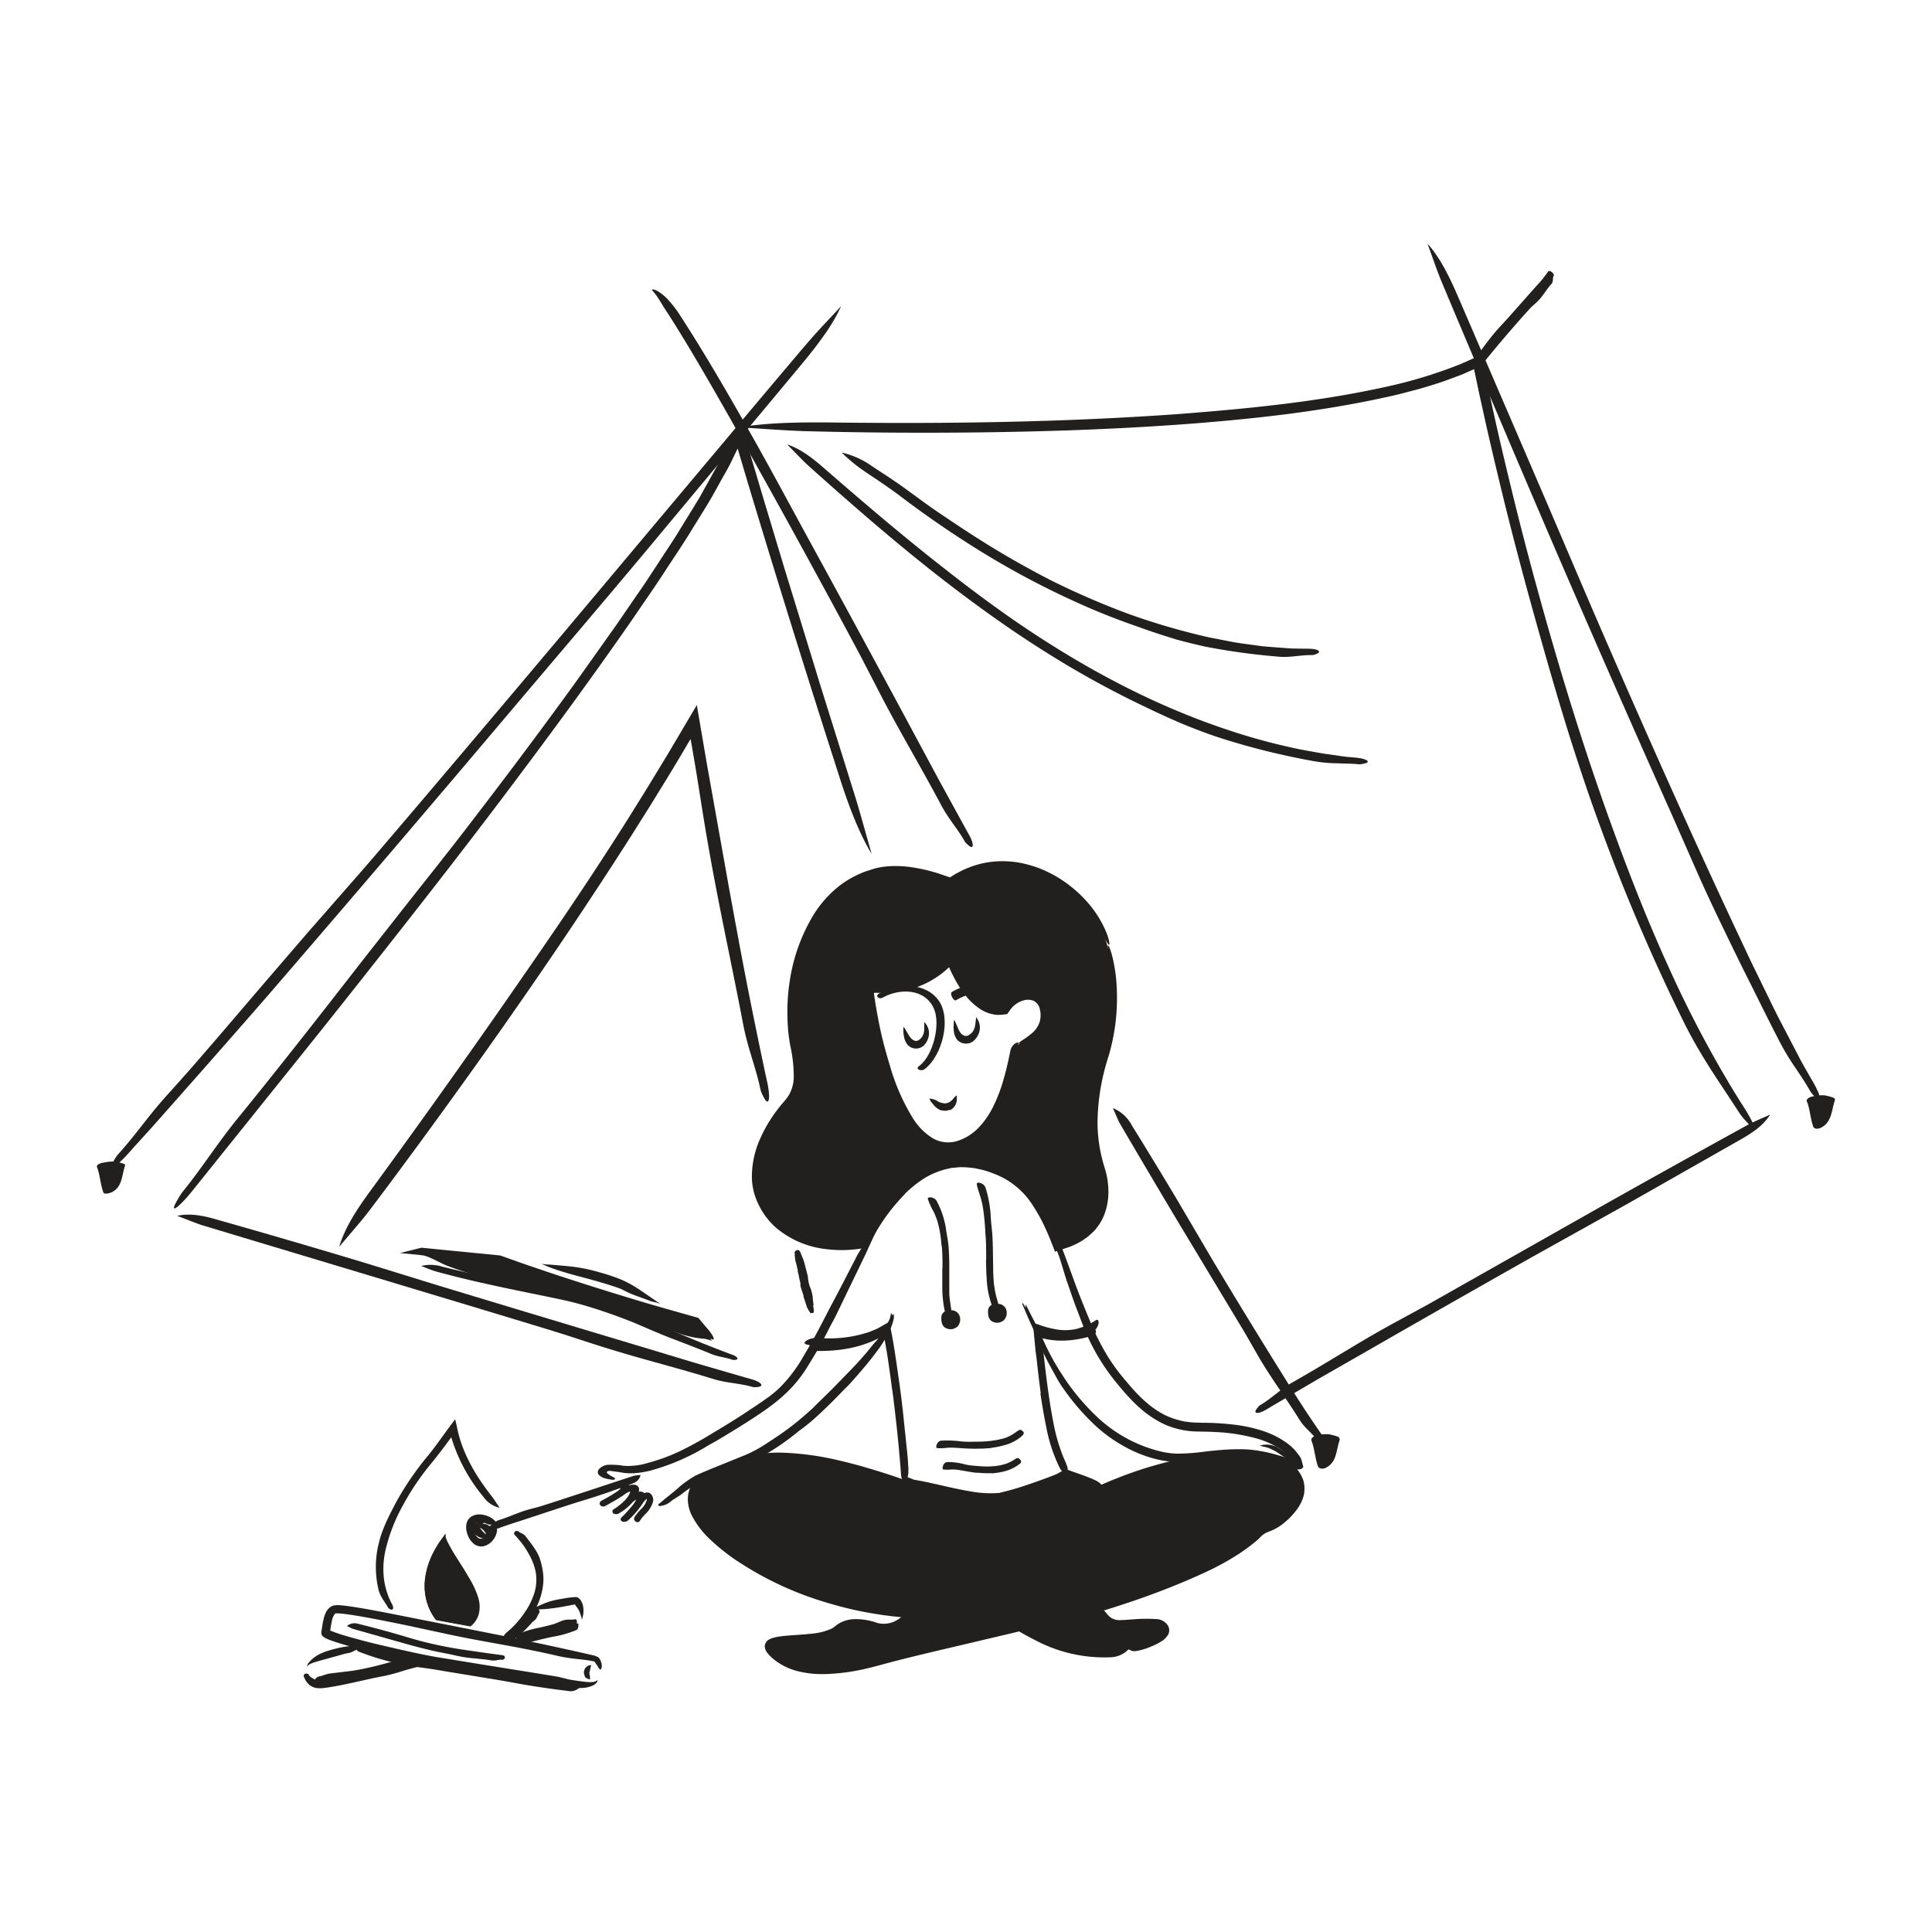 <svg id="Layer_1" data-name="Layer 1" xmlns="http://www.w3.org/2000/svg" width="520" height="520" viewBox="0 0 520 520"><defs><style>.cls-1{fill:#221f1f;}</style></defs><title>Notioly v2</title><g id="_36.Camping" data-name="36.Camping"><path class="cls-1" d="M303.74,444c-8.53,1.73-17.76-.15-25.5-3.94a47.05,47.05,0,0,1-4.75-2.65c4.52-1.17,9-2.37,13.54-3.65,1.76,1.09,4.11-.4,6.43-.73,4.1-.6,3.29,3.4,7.4,3.69,2,.14,10.55-1.15,12.15.27C317.49,441,305.94,443.54,303.74,444Z"/><path class="cls-1" d="M294.47,434.32a8.24,8.24,0,0,0-2.79.47,9.25,9.25,0,0,1-3.81.54,4.35,4.35,0,0,1-.57-.13,3.65,3.65,0,0,1-.35-.14c-.06,0-.06,0-.16,0l-1.63.41-3.24.83-4.72,1.26-.6.12c-.17,0-.6.07-.28.2.15.12.33.23.52.36l.15.09.38.21.94.5a46.36,46.36,0,0,0,7.78,3.22,37.14,37.14,0,0,0,7.34,1.4,49.22,49.22,0,0,0,9.48-.29c1-.1,1,.46.22,1.13a7.19,7.19,0,0,1-4.26,1.56A39.75,39.75,0,0,1,279,441.65c-.91-.47-1.82-.93-2.72-1.43l-1-.55-1.09-.64-2.06-1.29-.52-.33-.26-.17-.13-.08s-.12-.06,0-.07l1.15-.35c.76-.24,1.51-.47,2.37-.69l3.73-1,6.51-1.67,1.85-.47a1.14,1.14,0,0,1,.32-.07l.3.16c.23.12.31.14.42.19a2.05,2.05,0,0,0,.6.11,11.2,11.2,0,0,0,3-.64,11.91,11.91,0,0,1,2.17-.43,4.25,4.25,0,0,1,2.44.41,6.07,6.07,0,0,1,1.73,1.58,5.64,5.64,0,0,0,1.33,1.27,4.33,4.33,0,0,0,2.62.55c1,0,2.07-.12,3.12-.18a40.94,40.94,0,0,1,6.37-.07c1.61-.05,4.18,1.62,3.25,4a5.15,5.15,0,0,1-1.94,2,15.45,15.45,0,0,1-2.24,1.17c-.67.29-1.33.56-2,.79-2.58.81-3.46.8-4.13.37a2.6,2.6,0,0,1-.44-.3c-.34-.39.64-.93,2.42-1.53a37.56,37.56,0,0,0,3.87-1.54,11.36,11.36,0,0,0,1.69-1,2.32,2.32,0,0,0,.88-1c0-.09,0-.08,0-.18s-.08-.12-.1-.19-.13-.16-.22-.25l-.15-.13-.06-.07h0l.26-.29h0l0,0-.07.07-.13.15c-.07.09,0,0,0,0l-.13,0a1.58,1.58,0,0,0-.35-.09c-.15,0-.27-.06-.44-.07a27.33,27.33,0,0,0-4.25,0l-3.33.21c-.56,0-1.13.08-1.73.1h-1a10.07,10.07,0,0,1-1.06-.16,5.84,5.84,0,0,1-2.05-.93,8.7,8.7,0,0,1-1.43-1.41,7.8,7.8,0,0,0-.94-1,1.61,1.61,0,0,0-.86-.3Z"/><path class="cls-1" d="M218.72,363.61c7.05.17,13.69-.78,19.77-4.55,1.46-.9-2-.56-2.68-.15-4.61,2.86-9.54,3.36-14.84,3.24-.78,0-4,1.42-2.25,1.46Z"/><path class="cls-1" d="M279.31,359.81c4.6,1.59,9.73,1.17,14.35-.19,2.07-.6,1.6-2.48-.51-1.87a19.21,19.21,0,0,1-11.74.08c-1.17-.4-4.06,1.31-2.1,2Z"/><path class="cls-1" d="M27.54,313.69c1,2.34.8,4.43,1.7,6.79,2.35-1,2.21-4.53,3-6.59A6.25,6.25,0,0,0,27.54,313.69Z"/><path class="cls-1" d="M26.09,314.08c.85,2.2.91,4.57,1.7,6.79.29.8,1.87.2,2.33,0,2.83-1.39,2.65-4.56,3.54-7.16.12-.35-.31-.46-.54-.53a13.91,13.91,0,0,0-2.09-.53,10.64,10.64,0,0,0-3.67.42c-.38.1-1.42.48-1.27,1s1.27.34,1.62.26a6.14,6.14,0,0,1,3.6.28l-.54-.53c-.61,1.79-.48,5.07-2.41,6l2.33,0c-.79-2.21-.86-4.59-1.7-6.79C28.63,312.38,25.77,313.25,26.09,314.08Z"/><path class="cls-1" d="M156,454.14a3.26,3.26,0,0,1-3,1c-3.27-.4-6.54-.85-9.8-1.37-2.81-.44-5.59-1-8.39-1.47-4.81-.81-9.63-1.59-14.45-2.38-1.42-.24-2.84-.49-4.27-.71s-2.74-.38-4.1-.57a3.11,3.11,0,0,1-.69-.11.6.6,0,0,1-.11-1.13c.11-.08.25-.21.35-.2,1.06.15,2-.41,3.13-.2,2.06.37,4.15.53,6.23.79.83.11,1.65.25,2.47.41,1,.21,2.09.48,3.14.69,2.86.57,27.11,4.46,27.75,4.6S155.17,453.86,156,454.14Z"/><path class="cls-1" d="M138.87,441.4c0-1.16.27-1.49.62-1.63a30.76,30.76,0,0,1,3.58-1.21c1-.29,2.1-.45,3.14-.71.88-.21,1.82-.44,2.63-.67s1.62-.64,2.56-1a5.82,5.82,0,0,1,1.93-.26,9.35,9.35,0,0,0,1.48-.08c.07,0,.14-.05.21,0a1,1,0,0,1,.22,1c0,.09-.05.24-.09.24-.4.07-.75.71-1.2.68a3.46,3.46,0,0,0-2,.35,6.06,6.06,0,0,1-.84.32c-.38.12-.8.2-1.21.31-.63.23-3.14.8-5.54,1.42s-4.65,1.29-4.77,1.31A4,4,0,0,1,138.87,441.4Z"/><path class="cls-1" d="M84.43,452.68c.48-1.11,1-1.35,1.45-1.46.81-.14,1.55-.51,2.61-.74.25-.05.54-.09.76-.11l.67-.08,1.33-.16c1.52-.2,3.07-.33,4.59-.6,2.63-.46,5.23-1.08,7.8-1.78.76-.21,1.52-.41,2.27-.66s1.42-.5,2.12-.77a.85.85,0,0,1,.36-.12c.35,0,.58.46.48.89,0,.1,0,.25-.1.27-.55.21-.8,1-1.41,1.15-1.12.31-2.18.81-3.29,1.18a10.9,10.9,0,0,1-1.36.36c-.58.12-1.18.17-1.77.28-.8.15-4.52,1-8.18,1.51-.91.12-1.81.22-2.67.3a9.5,9.5,0,0,0-2.11.32,12,12,0,0,1-1.7.39,7,7,0,0,1-.76.09A5.19,5.19,0,0,1,84.43,452.68Z"/><path class="cls-1" d="M155.67,437c.07,1.27-.27,1.64-.64,1.78a32,32,0,0,1-3.81,1.25c-1.11.29-2.24.45-3.35.7-1.92.41-3.76.89-5.67,1.39-.56.14-1.12.27-1.68.43s-1.05.34-1.58.51c-.09,0-.17.09-.27.07-.26-.08-.45-.6-.38-1,0-.1,0-.26.06-.27.41-.13.56-.91,1-1a19.12,19.12,0,0,0,2.37-.84,5.29,5.29,0,0,1,1-.24c.42-.08.86-.09,1.28-.16.6-.12,3.29-.73,5.84-1.34s4.94-1.29,5.06-1.32A3.36,3.36,0,0,1,155.67,437Z"/><path class="cls-1" d="M143.17,433.12c.34,0,.67-.34,1-.5a30.75,30.75,0,0,1,3.61-1.53,24.21,24.21,0,0,1,3.25-.73c.94-.18,1.88-.34,2.85-.44l.8-.06a2.35,2.35,0,0,1,.65.05c.21,0,.36.22.54.33a4.35,4.35,0,0,1,.46.49c.1.23.17.31.24.46a4.84,4.84,0,0,1,.3.8,6.84,6.84,0,0,1-.12,3.54c0,.09-.06.18-.1.27s-.09.27-.08.11,0-.12,0-.13a3.16,3.16,0,0,0-.32-1.16,5.15,5.15,0,0,0-1-2.05c-.15-.21-.36-.44-.42-.55a.11.11,0,0,0,0-.09s0,0,0-.05,0,0-.13,0c-.5,0-3.11.62-5.64.95-1.27.17-2.52.28-3.48.32s-1.62,0-1.69,0A7.48,7.48,0,0,0,143.17,433.12Z"/><path class="cls-1" d="M160.86,452.18a3,3,0,0,1-.09.43c-.09.14-.19.28-.31.44a3.67,3.67,0,0,1-1,.65,7.65,7.65,0,0,1-2.47.6,19.36,19.36,0,0,1-5.15-.37c-1.43-.28-2.75-.54-4.17-.73l-4.2-.63-8.4-1.3-16.79-2.65c-4.86-.76-9.62-1.93-14.37-3-2.38-.57-4.77-1.13-7.14-1.79s-4.72-1.29-7.09-2.09c-.52-.18-1.05-.37-1.59-.61a3.7,3.7,0,0,1-1.23-.75,1.25,1.25,0,0,1-.35-.58c0-.23-.05-.44,0-.68l.28-1.78c.08-.5.17-1,.3-1.53a8.41,8.41,0,0,1,.53-1.61,4,4,0,0,1,1.25-1.63,2,2,0,0,1,.53-.3,1.47,1.47,0,0,1,.58-.17l.57-.07h.42c.57,0,1.07.07,1.57.12,1,.11,2,.26,3,.41,3.91.62,7.77,1.38,11.62,2.14l23.11,4.57,7.3,1.45,7.28,1.54c4.66,1,9.28,2,13.93,3.07l.93.21.24.05.4.16a1.62,1.62,0,0,1,.4.18l.1.06c.08-.06.07,0,.11,0l.17.15a3.92,3.92,0,0,1,.52.82c.55,1.3.28,2.13.08,2.33s-.47-.1-.84-.79c-.18-.32-.46-.6-.63-.89a2.23,2.23,0,0,0-.2-.3c-.09-.18-.32-.14-.47-.2l-.61-.11c-.42-.08-.82-.14-1.23-.19-.81-.11-1.61-.2-2.42-.29a42.37,42.37,0,0,1-5.06-.79c-7-1.66-14.05-2.88-21.11-4.17-2.82-.52-5.64-1.08-8.44-1.67l-10.78-2.32c-1.28-.27-3.82-.8-8-1.62-2.11-.4-4.66-.89-7.67-1.35-.75-.1-1.54-.22-2.33-.29-.41-.05-.78-.05-1.17-.07-.16,0-.22,0-.34,0l-.11,0-.11.08a3.7,3.7,0,0,0-.86,1.88c-.11.43-.19.88-.27,1.36s-.12.8-.19,1.21c0,0,0,.06,0,.1a.24.24,0,0,0,.08.06l.1,0,.45.19c.64.25,1.34.48,2,.71,1.45.46,3,.9,4.6,1.33,3.22.9,6.7,1.7,10.33,2.53s7.35,1.67,11.06,2.31l11.09,1.81,18.58,3c1.23.21,2.31.35,3.33.57L153,452c1.42.27,2.29.37,2.48.4.86.12,1.71.26,2.66.31a8.1,8.1,0,0,0,1.47,0A2.2,2.2,0,0,0,160.86,452.18Z"/><path class="cls-1" d="M82.58,448.8a2.68,2.68,0,0,1,.36-1.1,9,9,0,0,1,3.11-2.51,17,17,0,0,1,3.1-1.13A28.87,28.87,0,0,1,94.66,443c.55,0,1.11-.06,1.67-.08a14.51,14.51,0,0,1,1.61,0l.27,0c.24,0,.29,0,.13,0l-.12,0a4.3,4.3,0,0,0-1.06.55c-.75.29-1.47.7-2.19,1.05a5,5,0,0,1-.89.33c-.39.12-.79.16-1.18.24l-5.35,1.49c-1.18.32-2.32.63-3.15.92a5.44,5.44,0,0,0-1.38.64A1.07,1.07,0,0,0,82.58,448.8Z"/><path class="cls-1" d="M116.81,446.46a2.75,2.75,0,0,1-2.14,1.68,71.24,71.24,0,0,0-7.51,2c-1.09.32-2.21.61-3.35.86l-3.36.68c-3.8.82-7.62,1.77-11.54,2.4-.58.1-1.16.18-1.74.25a8.06,8.06,0,0,1-2,0,3.87,3.87,0,0,1-2-.93,5.12,5.12,0,0,1-1.21-1.72,1.68,1.68,0,0,1-.22-.57c0-.53.44-.8,1-.6.11,0,.28.07.32.15.32.81,1.25,1.07,1.65,1.38a2.24,2.24,0,0,0,1.77.32c.34-.05.74-.13,1.15-.22l1.21-.26c.65-.13,1.3-.24,2-.34.84-.12,1.69-.19,2.53-.34.57-.09,2.19-.43,4.32-.91l3.51-.78c1.27-.26,2.51-.53,3.78-.88,2.51-.69,5-1.46,7-1.86a24.12,24.12,0,0,1,3.48-.54A8.74,8.74,0,0,1,116.81,446.46Z"/><path class="cls-1" d="M134.5,405.82a7.19,7.19,0,0,1-4.38-2.93,45.74,45.74,0,0,1-8.55-15.67l-.1-.37s0,0,0,0l0,0s.07-.11-.2.25l-1.12,1.52c-1.48,2-3.1,4.08-4.69,6a70.43,70.43,0,0,0-7.08,10.66,46.81,46.81,0,0,0-4.59,11.81,22.88,22.88,0,0,0-.51,7.31,20.25,20.25,0,0,0,1.89,6.7,11,11,0,0,1,.51,1c.35.92,0,1.43-.72,1a1.3,1.3,0,0,1-.49-.37c-.89-1.67-2.12-2.89-2.61-4.94a26.56,26.56,0,0,1-.13-11.5c.18-.74.35-1.49.56-2.23s.47-1.45.73-2.17a54.74,54.74,0,0,1,2.41-5.28,70.85,70.85,0,0,1,5.06-8.58c1.36-2,3-4.23,4.84-6.39q1.3-1.63,2.59-3.41l3.15-4.32,1.18-1.57.14-.19.08-.1s0-.09.06,0l.1.46.22.94.42,1.91c.07.34.16.63.24.95l.14.53a36,36,0,0,0,1.36,3.83,46.21,46.21,0,0,0,3.34,6.4,66.88,66.88,0,0,0,4.32,6.06C133.18,403.84,133.65,404.63,134.5,405.82Z"/><path class="cls-1" d="M135.32,441.84a2.76,2.76,0,0,1,1-2.42,24.91,24.91,0,0,0,4.85-5.35,18.91,18.91,0,0,0,2.71-5.52,12.2,12.2,0,0,0,.35-5.15,15.39,15.39,0,0,0-1.79-4.94,22.7,22.7,0,0,0-1.7-2.71c-.61-.83-1.28-1.62-2-2.41a1.38,1.38,0,0,1-.33-.4.66.66,0,0,1,.7-.87c.11,0,.29,0,.34,0,.55.62,1.51.69,2,1.41,1,1.33,2.05,2.59,2.91,4.05a10,10,0,0,1,.88,1.84,16.66,16.66,0,0,1,.68,2.54,14.1,14.1,0,0,1,.27,4.55,18.4,18.4,0,0,1-2.38,7.16,23.52,23.52,0,0,1-4.45,5.6,17.78,17.78,0,0,1-2.69,2.11A6.64,6.64,0,0,1,135.32,441.84Z"/><path class="cls-1" d="M126.62,437.76a7,7,0,0,0,2-3.23c1.11-3.84-1.62-8-3.63-11.46-.5-.88-6-8.95-5.33-9.81-9.31,12.22-3.94,20.67-2.3,22.74Z"/><path class="cls-1" d="M126.66,437.8a6.45,6.45,0,0,0,1.53-3.37,9.09,9.09,0,0,0-1.44-5.91c-.51-.92-1.1-1.83-1.71-2.73l-.93-1.38c-.33-.49-.58-.85-.92-1.32-1.12-1.56-2.2-3.17-3.2-4.86l-.37-.64-.18-.32,0-.08h0v0l0-.13s0-.11,0-.17,0,0-.07.05a1.81,1.81,0,0,0-.16.25,19.22,19.22,0,0,0-1.12,2l-.51,1c-.15.35-.27.71-.41,1.06a17.07,17.07,0,0,0-.69,2.17,15.33,15.33,0,0,0,.32,8.87,13.79,13.79,0,0,0,1.12,2.44c.1.2.26.43.23.39s0,0,0,0,0,0,.16,0l1.42.37c1.81.48,3.61,1,5.4,1.55l.9.29c.75.3.93.35.35.28l-.43-.06-4.07-.68-4.19-.77a2.47,2.47,0,0,1-.29-.06,2.33,2.33,0,0,1-.19-.23c-.11-.15-.22-.28-.32-.43s-.4-.59-.58-.9a14.2,14.2,0,0,1-.94-1.92,14.06,14.06,0,0,1-.91-3.3,15.85,15.85,0,0,1-.07-4.35,21.38,21.38,0,0,1,2.27-7.15c.43-.82.92-1.63,1.51-2.59l1-1.37.5-.71.12-.17,0-.08,0,.06s0,0,.09,0,.08-.2.07.15v.68c.06.16.1.33.16.47s.24.56.37.83c.26.53.58,1.11.84,1.57.54,1,1.12,1.91,1.71,2.85l1.77,2.79c.59.92,1.1,1.84,1.63,2.73a23.75,23.75,0,0,1,2.32,5.13,8.27,8.27,0,0,1,.19,4,6.19,6.19,0,0,1-.6,1.64A7.38,7.38,0,0,1,126.66,437.8Z"/><path class="cls-1" d="M93.38,437.65a3.15,3.15,0,0,1,3-.6c3.06.74,6.09,1.55,9.11,2.4,2.6.73,5.17,1.55,7.77,2.24a112.29,112.29,0,0,0,13.58,2.63l4.08.6,3.93.53a3.4,3.4,0,0,1,.65.12.54.54,0,0,1,.1,1c-.1.07-.23.19-.33.17-1-.16-1.91.35-3,.16-2-.34-3.94-.45-5.92-.68q-1.2-.13-2.37-.36c-1-.19-2-.43-3-.64-.68-.15-2.65-.49-5.2-1.08s-5.65-1.44-8.68-2.3L95,438.41C94.54,438.25,94.1,438,93.38,437.65Z"/><path class="cls-1" d="M159.17,448.17c-.1,0-.09.22-.13.31a6,6,0,0,0-.21,1,5.62,5.62,0,0,1-.18.54,1.55,1.55,0,0,0,0,.38c0,.16,0,.37.09.6s0,.29.06.45a2.67,2.67,0,0,1,0,.5V452c0,.09,0,.09,0,.06l0,0c-.06-.08-.23-.07-.36-.12s-.48-.2-.72-.34a.66.66,0,0,1-.22-.22,1.66,1.66,0,0,1-.15-.39,2.34,2.34,0,0,1-.19-.77,2,2,0,0,1,.4-1.27,2.11,2.11,0,0,1,.88-.67,2.18,2.18,0,0,1,.52-.12A1.91,1.91,0,0,0,159.17,448.17Z"/><path class="cls-1" d="M95.92,444c.71-1,1.11-1.15,1.43-1.06,1.07.26,2.12.56,3.16.89.89.28,1.75.66,2.64.92a44.68,44.68,0,0,0,4.68,1.09c.47.08.93.18,1.4.23s.91.06,1.36.08c.08,0,.17,0,.23,0s.16.71,0,1.1c-.05.09-.1.24-.14.23-.36,0-.73.65-1.11.58a19.28,19.28,0,0,0-2.16-.12,3.46,3.46,0,0,1-.84-.16c-.35-.11-.69-.27-1-.38s-2.77-.69-4.9-1.39-4.12-1.46-4.21-1.51A2.37,2.37,0,0,1,95.92,444Z"/><path class="cls-1" d="M137.25,441.54c-.43-1.17-.37-1.5-.19-1.66l1.74-1.64c.51-.46,1.08-.87,1.57-1.36a26.42,26.42,0,0,0,2.33-2.73c.21-.29.43-.56.62-.86s.32-.6.47-.9c0-.05,0-.13.09-.14a1.48,1.48,0,0,1,1,.52c.07.07.18.17.17.2-.13.24.35.82.16,1a12.17,12.17,0,0,0-.77,1.48,2.49,2.49,0,0,1-.4.52c-.2.2-.45.36-.66.55s-1.44,1.65-2.73,2.82a18.33,18.33,0,0,1-2.77,2.16A2,2,0,0,1,137.25,441.54Z"/><path class="cls-1" d="M47.69,327.24c3.42-.76,7-.05,10.36.92q17.07,4.84,34.1,9.92c9.76,2.91,19.47,6,29.23,8.95q25.16,7.61,50.33,15.16c5,1.49,9.91,3,14.87,4.48,4.75,1.41,9.52,2.77,14.28,4.15.8.24,1.66.43,2.39.72,2,.8,2.22,1.67.56,1.78a3.66,3.66,0,0,1-1.19,0c-3.69-1.08-6.9-1-10.78-2.21-7.16-2.21-14.43-4.12-21.64-6.19-2.88-.82-5.76-1.7-8.62-2.6-3.66-1.15-7.29-2.38-11-3.54-10-3.15-94.45-28.45-96.66-29.17C52.18,329,50.47,328.3,47.69,327.24Z"/><path class="cls-1" d="M234.6,229.83c-3.73-6.2-6.55-14-9-21.76q-12.54-39-24.35-78.22l-2.71-9.12-.05.08-1.32,2.74c-1,2.21-2.26,4.22-3.41,6.32s-2.3,4.2-3.55,6.23l-3.76,6.08c-2.46,4.09-5.16,8-7.75,12s-5.34,7.87-8,11.81c-11.51,16.64-23.51,32.92-35.69,49.06S110.32,247.13,97.79,263q-11.1,14.06-22.34,28L54,317.74c-1.21,1.49-2.44,3.1-3.64,4.46-3.23,3.66-4.53,4.06-2.69.92a18,18,0,0,1,1.4-2.24c5.58-6.88,9.29-13,15.2-20.23,10.9-13.4,21.55-27,32.18-40.69,4.26-5.44,8.55-10.89,12.82-16.33,5.47-6.94,11-13.84,16.38-20.84,3.86-5.06,15.37-19.93,29.42-39.35l10.9-15.35,5.61-8.18c1-1.39,1.92-2.76,2.85-4.18s1.86-2.83,2.79-4.26c1.85-2.87,3.8-5.7,5.59-8.64l5.41-8.81,5-9c.44-.74.8-1.51,1.16-2.27l1.1-2.29,3.66-7.61,6.61,22.26c1.87,6.18,3.68,12.19,5.42,18,3.54,11.5,6.77,22,9.52,31l9.67,30.9C231.61,219.13,232.72,223.25,234.6,229.83Z"/><path class="cls-1" d="M476.44,300c-1.82,2.9-4.73,4.87-7.74,6.58l-30.16,17.15-26.09,14.55q-22.36,12.63-44.64,25.43l-13.17,7.54-12.53,7.36a22.88,22.88,0,0,1-2.11,1.22c-1.89.87-2.68.46-1.64-.79a3.55,3.55,0,0,1,.8-.84c3.24-1.9,5.35-4.24,8.8-6.19,6.38-3.6,12.62-7.47,18.93-11.21q3.8-2.24,7.65-4.36l9.87-5.38L430,325.26c20.13-11.36,39.51-22,40.52-22.55C472.12,301.87,473.8,301.17,476.44,300Z"/><path class="cls-1" d="M199.07,115c7.93-1.32,17.13-1.39,26.22-1.27,30.39.35,60.84-.1,91.15-2.23,13-1,26.05-2.16,38.94-4.13q9.67-1.45,19.2-3.6A126.14,126.14,0,0,0,393.1,98l5.62-2.5,1.16,5.72.84,4,1.75,8q1.8,8,3.72,15.89Q410,145,414.37,160.7c5.8,21,12.23,41.78,19.66,62.22,4.54,12.49,9.39,24.86,14.88,36.94a309.76,309.76,0,0,0,17.65,33.68l1.7,2.76c.57.9,1.17,1.78,1.68,2.64,2.81,4.61,2.89,6.1.23,3.07a21.32,21.32,0,0,1-1.89-2.26c-5.35-8.3-10.07-14.73-14.81-24.09a525.18,525.18,0,0,1-22.81-53.32c-2.69-7.25-5.14-14.61-7.52-22-3-9.42-5.74-18.89-8.43-28.39-1-3.6-3.1-10.9-6.26-22.9-1.58-6-3.4-13.19-5.43-21.69q-1.53-6.37-3.2-13.76L398.14,106q-.67-3.21-1.4-6.64l-1.11.5c-.9.38-1.79.83-2.72,1.17-1.88.67-3.78,1.44-5.78,2.08s-4,1.28-6.13,1.83-4.25,1.15-6.45,1.63c-8.79,2-18.27,3.61-28,4.87-19.54,2.48-40.21,3.73-59.15,4.4-37.91,1.27-68.93.23-71.09.2C211.44,115.85,206.69,115.52,199.07,115Z"/><path class="cls-1" d="M384.21,65.57c3.35,3.73,5.8,8.73,8,13.76q10.89,25.24,21.77,50.51c6.25,14.49,12.35,29,18.67,43.5C443.48,198.2,454.52,223,466,247.57l5.11,10.88,5.26,10.79c1.65,3.46,3.45,6.84,5.22,10.24l2.65,5.09c.87,1.71,1.86,3.34,2.78,5,.64,1.11,1.35,2.26,1.87,3.35,1.43,2.93,1.16,4-.5,2.17a8,8,0,0,1-1.15-1.37c-1.46-2.6-3-4.81-4.53-7.08s-2.92-4.66-4.34-7.47c-2.68-5.17-5.21-10.4-7.83-15.6s-5.14-10.44-7.67-15.68c-2-4.18-4-8.42-5.87-12.66l-7.18-16.32c-3.31-7.41-18.88-42.32-33.33-76s-28.05-66-28.71-67.64C386.7,72.61,385.78,69.89,384.21,65.57Z"/><path class="cls-1" d="M398.34,98.05c-.93-1.5-.75-2.25-.36-2.82,1.31-1.88,2.69-3.72,4.15-5.48,1.25-1.52,2.65-2.91,3.95-4.39l6.72-7.58c.67-.75,1.35-1.47,2-2.23s1.18-1.49,1.72-2.22c.1-.13.13-.28.27-.35.36-.16,1,.19,1.31.75.06.13.18.32.14.38-.44.61-.09,1.69-.63,2.27-1,1.07-1.76,2.33-2.65,3.47a12.88,12.88,0,0,1-1.15,1.3c-.53.51-1.12,1-1.64,1.5-.72.71-3.88,4.25-6.83,7.7s-5.67,6.82-5.82,7A6.46,6.46,0,0,1,398.34,98.05Z"/><path class="cls-1" d="M299.53,298.24a10.06,10.06,0,0,1,5.11,4.66q6.08,9.81,12,19.71l10.06,17.11q8.78,14.64,17.8,29.12c1.78,2.85,3.55,5.71,5.37,8.53s3.54,5.37,5.34,8a12,12,0,0,1,.88,1.35c.6,1.25.14,1.93-.88,1.39-.23-.12-.55-.22-.69-.43-1.39-2.07-3.29-3.21-4.69-5.45-2.59-4.14-5.41-8.13-8.08-12.22-1.06-1.63-2.1-3.29-3.09-5-1.24-2.16-2.48-4.33-3.73-6.49L317,328.75c-7.87-13.19-15.32-25.87-15.68-26.54C300.76,301.14,300.33,300,299.53,298.24Z"/><path class="cls-1" d="M175.38,78.15a.39.39,0,0,1,.18-.18c.08,0,.09-.07.19-.07a1.69,1.69,0,0,1,.58.14,6.53,6.53,0,0,1,1.19.64,13,13,0,0,1,2.12,1.8A29.74,29.74,0,0,1,183.12,85c6.87,10.59,13.13,21.51,19.35,32.46,5.32,9.43,10.42,19,15.61,28.48Q231.46,170.4,244.69,195l7.81,14.54,7.59,13.85c.42.78.92,1.57,1.25,2.33.9,2.07.48,2.89-.79,1.69a3.91,3.91,0,0,1-.87-.9c-2-3.58-4.35-6-6.36-9.81-3.72-7-7.71-13.93-11.58-20.9-1.54-2.79-3.06-5.6-4.53-8.43l-5.61-10.84c-2.6-4.93-15-28-27.24-49.91-6.1-11-12.16-21.65-16.87-29.64S179.35,83.71,179,83.21l-1.62-2.6c-.3-.46-.62-1-1-1.46-.19-.24-.38-.49-.58-.71s-.21-.21-.26-.26A.13.13,0,0,0,175.38,78.15Z"/><path class="cls-1" d="M226.4,82.39a48,48,0,0,1-4.71,8c-1.84,2.63-3.9,5.21-6,7.73L173.5,148.75c-12.13,14.5-24.42,28.89-36.63,43.33q-31.5,37.28-63.37,74.24c-6.28,7.28-12.66,14.48-19,21.71l-9.15,10.35-4.58,5.17-4.65,5.12c-1,1.14-2.09,2.39-3.13,3.41-2.8,2.78-4,2.94-2.41.42a11.6,11.6,0,0,1,1.17-1.78c4.8-5.28,7.94-10.1,13-15.72q3.49-3.87,6.94-7.78l6.83-7.9,13.58-15.87L83,250.8l14.06-16.05c6.4-7.32,36-42.21,64.23-75.84S216.5,93.12,218,91.53C220.25,88.9,222.66,86.43,226.4,82.39Z"/><path class="cls-1" d="M487.79,296.06c1,2.33.8,4.42,1.7,6.79,2.35-1,2.21-4.53,3-6.6A6.32,6.32,0,0,0,487.79,296.06Z"/><path class="cls-1" d="M486.34,296.45c.84,2.19.91,4.57,1.7,6.79.27.76,1.51.59,2,.32,3.05-1.5,2.87-4.63,3.83-7.45.13-.37-.31-.66-.59-.73a16.1,16.1,0,0,0-2.17-.57,10.45,10.45,0,0,0-3.6.4c-.5.12-1.4.59-1.22,1.24s1.2.58,1.67.46a6.09,6.09,0,0,1,3.59.22l-.6-.73c-.52,1.55-.45,4.91-2.12,5.73l2.06.33c-.79-2.22-.86-4.59-1.71-6.79C488.79,294.52,485.92,295.36,486.34,296.45Z"/><path class="cls-1" d="M354.48,387.42c1,2.34.8,4.43,1.71,6.79,2.34-1,2.21-4.53,3-6.59C357.94,387.33,357.35,386.66,354.48,387.42Z"/><path class="cls-1" d="M353,387.81c.85,2.2.92,4.58,1.71,6.79.29.83,1.44.8,2.09.48,3-1.47,2.78-4.56,3.71-7.29a.84.84,0,0,0-.55-1.15,17.81,17.81,0,0,0-2.17-.59,9.59,9.59,0,0,0-3.61.37c-1.8.45-1.26,2.45.54,2a6.1,6.1,0,0,1,3.57.17l-.55-1.15c-.56,1.64-.49,5-2.23,5.9l2.09.48c-.78-2.22-.85-4.6-1.7-6.79C355.42,385.72,352.54,386.54,353,387.81Z"/><path class="cls-1" d="M213.92,337.37c-.19-.24,0-.51.36-.81a.89.89,0,0,1,.61-.12,2.5,2.5,0,0,1,.41.38c.07.08.63,1.51.84,2a9.12,9.12,0,0,1,.45,1.43l.76,2.95a3.9,3.9,0,0,1,.11.67,10.85,10.85,0,0,0,.46,2.28.77.77,0,0,0,.15.36,13.56,13.56,0,0,1,.67,2.49c0,.69.13,1.36.2,2a.51.51,0,0,1,0,.3.94.94,0,0,0,0,.64,5.18,5.18,0,0,1,.11.87,1.65,1.65,0,0,1-.1.47c0,.15-.31.15-.35.11s-.21,0-.31.07l-.12,0a11.16,11.16,0,0,1-1-1.68s-.19-.61-.39-1.23l-.46-1.4a1.54,1.54,0,0,1-.06-.43c0-.07-.63-1.93-.65-2a3.77,3.77,0,0,1-.19-1.2.61.61,0,0,0,0-.24,20.59,20.59,0,0,1-.44-2c-.07-.35-.18-.69-.26-1a1.36,1.36,0,0,1,0-.2,1,1,0,0,0,0-.24c-.23-.81-.35-1.65-.63-2.44-.06-.19-.1-1.13-.18-1.34S214,337.47,213.92,337.37Z"/><path class="cls-1" d="M91.29,335.58c1.57-5.26,4.89-10.26,8.39-15.05q17.56-24,34.58-48.38c9.74-14,19.46-28,28.73-42.32,3.87-5.94,7.63-11.94,11.36-18l5.52-9.07,7.68-13,2.67,15.64,2,11.21,4,22.4c1.56,8.53,3.12,17.06,4.78,25.57,1.59,8.15,3.27,16.28,5,24.41.29,1.36.65,2.79.83,4.09.5,3.52-.2,4.5-1.36,2.07a8.17,8.17,0,0,1-.76-1.79c-1.33-6.3-3.44-11.11-4.71-17.8-2.35-12.34-5-24.66-7.36-37-.95-4.94-1.84-9.91-2.68-14.86-1.08-6.35-2-12.69-3.08-19-.1-.57-.23-1.37-1-5.79l-.75,1.22c-1.16,2-2.48,4.23-4,6.74s-3.23,5.28-5.06,8.26-3.86,6.14-5.95,9.48c-8.46,13.3-18.88,29-29.27,43.94-20.73,29.94-41.19,57-42.33,58.44C96.56,329.44,94.5,331.77,91.29,335.58Z"/><path class="cls-1" d="M191.64,360.88C179.78,357.48,169,352.31,157,349s-25-4.9-36.47-9.35c-1.37-.52-5.84-3.2-7.35-2.74l21.2,2.08c17.44,6.31,35.15,11.67,53,16.77Z"/><path class="cls-1" d="M191.81,360.28c-3.3.33-6.87-.6-10.26-1.78-5.69-2-11.27-4.13-16.93-6a147.53,147.53,0,0,0-17.22-4.72c-5-1.1-10.09-2.13-15.12-3.41-2.52-.64-5-1.33-7.51-2.14-1.24-.41-2.48-.82-3.7-1.29l-.93-.35c-.36-.14-.65-.29-1-.44l-1.73-.86c-.74-.36-1.47-.7-2.2-1a8.49,8.49,0,0,0-1.05-.34,3.19,3.19,0,0,0-.46-.08h-.22s0,0,0-.06l-.18-2,21.33,2.1,6.46,2.29,6.37,2.17q6.38,2.13,12.8,4.15c5,1.57,10,3.11,15,4.58l6.18,1.77,6.52,1.84,1.63,1.94c.55.65,1.15,1.3,1.62,1.95,1.26,1.74,1.15,2.47-.17,1.52a5,5,0,0,1-.93-.73c-.52-.63-1-1.21-1.58-1.77l-.79-.82c-.25-.25-.59-.59-.7-.68l-.24,0-.38-.07-.76-.14-1.55-.31c-1-.21-2.13-.47-3.27-.8-7.28-2.16-14.63-4.16-21.91-6.38-2.91-.88-5.81-1.83-8.7-2.8-3.68-1.25-7.33-2.59-11-3.9l-5.09-1.83-21.08-2.1-5.38-.53,5.2-1.3a3.24,3.24,0,0,1,1.53,0,9,9,0,0,1,1.21.35c.76.28,1.5.61,2.25,1l2.24,1.11a9.25,9.25,0,0,0,1.11.47l1.23.45a105.56,105.56,0,0,0,10.86,3.19c7.72,1.88,16.18,3.36,23.86,5.51s14.45,4.87,19.49,6.74,8.35,3,8.77,3.18C187.27,358.57,189,359.3,191.81,360.28Z"/><path class="cls-1" d="M113.37,340.74a10.47,10.47,0,0,1,5.69.19c6.22,1.56,12.5,2.89,18.79,4.18l8.12,1.71c2.7.58,5.41,1.14,8.14,1.81,9.34,2.33,18.22,6,27,9.61l7.79,3.22q3.75,1.5,7.52,2.92a11.77,11.77,0,0,1,1.26.49c1,.54,1.09,1.1.17,1.14a1.83,1.83,0,0,1-.66,0c-2-.74-3.74-.76-5.78-1.6-3.77-1.56-7.6-3-11.39-4.46q-2.28-.9-4.52-1.86c-1.92-.81-3.81-1.66-5.74-2.44-1.32-.51-5.08-2-10.12-3.59-2.51-.78-5.35-1.59-8.36-2.23s-6.21-1.29-9.35-1.94c-6.3-1.28-12.46-2.61-17.09-3.74s-7.76-2-8.07-2.11C115.82,341.74,114.88,341.32,113.37,340.74Z"/><path class="cls-1" d="M211.87,119.62c3.53,1.15,6.69,3.58,9.65,6.15,9.9,8.61,19.86,17.15,30.14,25.27,8.83,7,17.83,13.78,27.26,19.93,16.2,10.58,33.52,19.55,51.87,25.59a160.25,160.25,0,0,0,16.48,4.56c2.66.63,5.35,1.07,8,1.55,1.34.25,2.69.39,4,.59s2.7.41,4.06.52c.91.09,1.88.14,2.73.29,2.29.42,2.78,1.15,1,1.47a4.94,4.94,0,0,1-1.28.17c-2.12-.22-4.06-.17-6-.28a36.35,36.35,0,0,1-6.19-.57,195.77,195.77,0,0,1-24.41-6c-3.2-1-6.34-2.2-9.46-3.43-4-1.63-7.85-3.41-11.7-5.27-2.64-1.26-10.17-4.87-19.57-10.38-4.69-2.78-9.85-6-15.13-9.57s-10.67-7.46-15.91-11.43c-10.49-7.94-20.3-16.26-27.64-22.65s-12.23-10.82-12.71-11.26C215.61,123.46,214.2,122,211.87,119.62Z"/><path class="cls-1" d="M226.55,121.81a22.77,22.77,0,0,1,8.23,3.72c2.14,1.41,4.3,2.8,6.43,4.26,1.07.72,2.14,1.5,3.17,2.26l3.1,2.25c2.05,1.53,4.16,3,6.26,4.41s4.24,2.85,6.38,4.24a246.89,246.89,0,0,0,22.75,13.25,215.43,215.43,0,0,0,20.77,9,186.2,186.2,0,0,0,21.69,6.33l6.55,1.28c2.19.38,4.4.64,6.6.95l1.59.21,1.59.13,3.18.24c1.06.07,2.12.19,3.18.21l3.19.05a21.35,21.35,0,0,1,2.14.07c1.81.22,2.24.9.89,1.37a3.31,3.31,0,0,1-1,.28c-3.32-.08-6,.78-9.58.38A177.93,177.93,0,0,1,324.2,174c-2.56-.6-5.12-1.19-7.65-1.9-3.19-1-6.4-2-9.53-3.15-2.15-.77-8.35-2.84-16.13-6.33A226.91,226.91,0,0,1,264.94,149a273.37,273.37,0,0,1-23.07-15.8c-3-2.21-5.68-4-7.58-5.26s-3.07-2.12-3.28-2.27A46.74,46.74,0,0,1,226.55,121.81Z"/><path class="cls-1" d="M145.65,340.15a11.51,11.51,0,0,0,2.13.2c2.47.22,4.93.38,7.39.72a47.35,47.35,0,0,1,6.28,1.4,54.15,54.15,0,0,1,5.27,1.74,28.12,28.12,0,0,1,5,2.65c.92.59,1.8,1.21,2.69,1.82l2.55,1.75.43.3c.36.28.47.29.17.17l-.22-.08c-.73-.32-1.42-.36-2.24-.63-1.47-.57-3-1.1-4.44-1.64-.58-.22-1.15-.46-1.7-.72s-1.37-.71-2.07-1c-.46-.2-1.91-.69-3.83-1.28s-4.29-1.25-6.65-1.87-4.69-1.28-6.43-1.86-2.9-1.06-3-1.11C146.58,340.55,146.23,340.36,145.65,340.15Z"/><path class="cls-1" d="M132.18,410.93c1.26-.25,1.68.56,1.59,1.12a4.94,4.94,0,0,1-1.09,2.47,4.46,4.46,0,0,1-2.31,1.59,3.19,3.19,0,0,1-2.67-.46,4.91,4.91,0,0,1-1.54-1.87,6.62,6.62,0,0,1-.61-1.82,4.53,4.53,0,0,1,.07-2.09,3,3,0,0,1,1.51-1.83,4.1,4.1,0,0,1,2.09-.43,6.24,6.24,0,0,1,2.25.54,5.06,5.06,0,0,1,1.91,1.37.94.94,0,0,1,.25.37c.08.43-.44.67-.89.67-.1,0-.26,0-.28,0-.28-.4-1-.1-1.28-.33a3.05,3.05,0,0,0-2.1-.44l-.73.09a1.14,1.14,0,0,0-.67.28.9.9,0,0,0-.21.44,3.22,3.22,0,0,0,0,1.17c.17,1,.91,2.23,1.74,2.36s1.85-.67,2.28-1.4a2.32,2.32,0,0,0,.44-1.23A2.09,2.09,0,0,0,132.18,410.93Z"/><path class="cls-1" d="M233.91,410.08a1.71,1.71,0,0,1-1.34-.55c-.12-.12-.08-.44.08-.47a8,8,0,0,1,.95-.13c.2,0,3.22.21,4.24.33s2,.26,3,.43c2,.39,4,.78,5.95,1.26.43.1.87.22,1.3.36,1.46.49,2.95.88,4.43,1.31a4.05,4.05,0,0,0,.75.17,44.63,44.63,0,0,1,4.89,1.58c1.24.53,2.48,1.07,3.7,1.64a2.23,2.23,0,0,1,.51.26,5.23,5.23,0,0,0,1.09.59c.53.25,1.05.5,1.55.77a5.53,5.53,0,0,1,.71.48c.21.15,0,.28-.09.26-.26,0-.11.13-.12.21s0,.07,0,.08a3.15,3.15,0,0,1-.53-.13l-1.13-.35-1.86-.6-2.37-.88c-1.2-.42-2.47-.82-2.73-.9a7.68,7.68,0,0,1-.79-.32c-.12-.05-3.79-1.11-3.94-1.13a22,22,0,0,1-2.26-.73,2.32,2.32,0,0,0-.45-.13l-3.94-1.05c-.68-.17-1.36-.29-2-.44l-.36-.11a4.48,4.48,0,0,0-.46-.12c-1.62-.31-3.22-.68-4.86-.88-.37-.05-2.14-.46-2.58-.49C234.9,410.38,234.13,410.06,233.91,410.08Z"/><path class="cls-1" d="M129.93,409.65c-1,0-3.45.25-3.08,1.72a4.07,4.07,0,0,0,3.1,2.68c.86.09,3.25-.18,3.11-1.46-.11-1.06-1.43-2-2.32-2.39a2.23,2.23,0,0,0-1.39.16c-.08,0-1,.43-.67.56a4,4,0,0,1,1.74,1.3,2.53,2.53,0,0,1,.42.73.91.91,0,0,1,.06.32c0,.31-.3.37.28.12s.17-.16-.17-.33a3.35,3.35,0,0,1-.59-.39,5.3,5.3,0,0,1-.9-1,2.59,2.59,0,0,1-.49-.89c0-.13,0-.26,0-.39a.43.43,0,0,1,.09-.22c-.9.19-1.09.29-.58.29a2.93,2.93,0,0,0,1.53-.41c.34-.22.32-.39-.1-.41Z"/><path class="cls-1" d="M246,280.05a1.39,1.39,0,0,0,1.09,0,2.16,2.16,0,0,0,.4-.27,3.08,3.08,0,0,0,1.17-1.93,5.31,5.31,0,0,0,.1-1.2c0-.53,0-1.07,0-1.63,0-.17,0-.14,0,0s.31.34.48.63a4.09,4.09,0,0,1,.64,3.57,4.86,4.86,0,0,1-1.27,2.23,3.22,3.22,0,0,1-2.83.67,3,3,0,0,1-1.52-.94,4.7,4.7,0,0,1-.94-2.16,7.59,7.59,0,0,1-.18-1.62v-.35c0-.43.07-.59.06-.69s0-.05,0-.06.05.12.26.41.53.9.8,1.34a11.08,11.08,0,0,0,.71,1.12,6,6,0,0,0,.55.57,1.53,1.53,0,0,0,.42.24Z"/><path class="cls-1" d="M259.24,278.61a1.51,1.51,0,0,0,1.16.17,2.11,2.11,0,0,0,.44-.24,3.16,3.16,0,0,0,1.45-1.85,6,6,0,0,0,.24-1.21c.08-.54.11-1.1.23-1.67,0-.17,0-.15.05,0s.26.39.4.7a4.3,4.3,0,0,1,.19,3.73,4.94,4.94,0,0,1-1.58,2.1,3.27,3.27,0,0,1-3,.33,3,3,0,0,1-1.43-1.14,4.82,4.82,0,0,1-.69-2.31,7.82,7.82,0,0,1,0-1.68c0-.12,0-.24,0-.36.06-.45.14-.6.14-.7v-.06a2.58,2.58,0,0,0,.21.45c.2.48.42,1,.63,1.47a11.53,11.53,0,0,0,.58,1.25,4.92,4.92,0,0,0,.49.66,1.3,1.3,0,0,0,.42.31Z"/><path class="cls-1" d="M298.05,254.59c-3.6-14.39-24.59-29.48-42.27-17.47-.22.15-11.26-5-20.27-2.47-12.1,3.34-18.32,13.56-21.18,25.17a53.56,53.56,0,0,0-1.23,17.62c.56,6.24,3.81,14.09-.95,19.45-5.83,6.57-11.1,16.85-7.52,25.66,4.38,10.81,17,14.24,28,12.07a67.2,67.2,0,0,1,5.23-8.62c8.2-11.25,18.44-16.79,32-10.56,7.55,3.46,11.79,11.42,14.93,19.72,16.74-4.33,11.22-20.1,11.22-20.1-3.4-10.6-2.15-20.69,1.14-31.06A55.93,55.93,0,0,0,298.05,254.59ZM274.35,281a2.47,2.47,0,0,0-1.6,1.94c-1.34,8-4.55,19-11.72,23.4-17.47,10.65-25.37-26.71-27.24-40.48,4.69.29,14.88.17,22.14-8.32,0,0,5.37,15.65,14.35,14,2.83-4.77,10.53-5.93,11,1C281.59,277.82,276.79,280.18,274.35,281Z"/><path class="cls-1" d="M245.35,266a29.85,29.85,0,0,1-6.25,1.13c-1,.09-2.11.1-3.16.09h-.61s-.11,0-.1,0v.25l.09.64.23,1.49c.16,1,.32,2,.51,3q.53,3,1.2,5.91c.65,2.87,1.46,5.69,2.31,8.48a56.24,56.24,0,0,0,6.15,14,16.6,16.6,0,0,0,5.15,5.26,8.25,8.25,0,0,0,6.87.82,13.56,13.56,0,0,0,5.54-3.44,22.28,22.28,0,0,0,3.86-5.44,41.66,41.66,0,0,0,3.09-8.1c.41-1.39.74-2.81,1.07-4.23l.46-2.14.11-.54c0-.17.07-.35.14-.61a3.24,3.24,0,0,1,.69-1.26,2.11,2.11,0,0,1,1.09-.69c.27,0,.41,0,.42.11s-.38.62-.6,1.3a2.34,2.34,0,0,0-.11,1.13c0,.56,0,1.19,0,1.87a23.25,23.25,0,0,1-.73,4.65,47.3,47.3,0,0,1-3.21,8.74,23.87,23.87,0,0,1-5.74,7.64,15.3,15.3,0,0,1-2,1.46,19.76,19.76,0,0,1-2.2,1.12,11.83,11.83,0,0,1-5,.93A10.38,10.38,0,0,1,249.8,308a15,15,0,0,1-3.68-3.22,28.86,28.86,0,0,1-3.25-4.69,48.21,48.21,0,0,1-2.53-5.09,81.53,81.53,0,0,1-3.72-10.69c-1.1-4-2-8-2.71-12l-.5-3-.24-1.59-.33-2.39,0-.15V265h.38l.6,0,1.14.05.55,0h1.22c1,0,2-.06,3-.16a26.94,26.94,0,0,0,7.11-1.7A22.43,22.43,0,0,0,253,259.5l.64-.57.34-.3c.18-.17.31-.32.46-.48.6-.62,1.2-1.32,1.77-1.86l.63,1.74c.1.29.22.57.33.84l.3.72c.32.73.66,1.45,1,2.15a30.64,30.64,0,0,0,2.44,4.05,17,17,0,0,0,3.16,3.39,8.27,8.27,0,0,0,4,1.82,6.31,6.31,0,0,0,1.77,0c.16-.13.19-.27.47-.65s.51-.6.78-.89a8.93,8.93,0,0,1,4.09-2.31,6.91,6.91,0,0,1,2.45-.14,5,5,0,0,1,2.35,1,6,6,0,0,1,2.13,4.41,7.75,7.75,0,0,1-.7,4.22,8.63,8.63,0,0,1-2.07,2.65,8.9,8.9,0,0,1-1.86,1.24,4.15,4.15,0,0,1-2.35.53,3.08,3.08,0,0,1-.77-.11c-.29-.14,0-.44.7-.91a20.76,20.76,0,0,0,3-2.23,6.66,6.66,0,0,0,1.78-2.81,6.54,6.54,0,0,0,.05-3.29,3.25,3.25,0,0,0-1.6-2.29,4.06,4.06,0,0,0-2.91-.12,6.56,6.56,0,0,0-2.84,1.73l-.55.63a11.74,11.74,0,0,1-.94,1.29l-.95.12-.48.06h-.32a6.3,6.3,0,0,1-1.23,0,9.64,9.64,0,0,1-4.46-1.69,15.9,15.9,0,0,1-3.32-3,27.65,27.65,0,0,1-3.28-4.91c-.47-.85-.9-1.73-1.3-2.61l-.26-.59h0v0h0l-.17.15-.66.59a23,23,0,0,1-2.82,2.13,24.79,24.79,0,0,1-6.38,2.94Z"/><path class="cls-1" d="M243.49,321.45a51.74,51.74,0,0,0-8.16,10.93l-.84,1.51-.45.84-.38.72c-.08.11-.1.28-.22.33l-.4.06-2.19.35-1.81.18a34.13,34.13,0,0,1-7.28-.24,25.1,25.1,0,0,1-13.25-6,19.87,19.87,0,0,1-4.38-6,17,17,0,0,1-1.76-7.22,25,25,0,0,1,2.22-10.41,38.46,38.46,0,0,1,2.46-4.67,43,43,0,0,1,3.06-4.27c.24-.31.5-.59.75-.89s.51-.59.7-.84a9,9,0,0,0,1.08-1.67,10.12,10.12,0,0,0,1-4,38.82,38.82,0,0,0-.93-8.7,45.27,45.27,0,0,1-.62-4.57c-.11-1.53-.17-3.06-.17-4.59a54.93,54.93,0,0,1,.78-9.14,48,48,0,0,1,6.39-17.14,30.39,30.39,0,0,1,6.09-7,26.32,26.32,0,0,1,8.05-4.56c1-.28,1.87-.64,2.88-.86a21.78,21.78,0,0,1,3-.44,29,29,0,0,1,6,.22,43.46,43.46,0,0,1,5.79,1.22c1,.27,1.88.56,2.81.87l1.38.48.5.17a.43.43,0,0,0,.16,0l.15-.1.8-.51a10.71,10.71,0,0,1,1-.56c.67-.36,1.33-.72,2-1a24.5,24.5,0,0,1,9.47-2.15,27.3,27.3,0,0,1,5.26.4,32,32,0,0,1,5.07,1.41,34.87,34.87,0,0,1,4.74,2.26,34.13,34.13,0,0,1,8.11,6.59,29.08,29.08,0,0,1,5.56,8.85c.77,2.06.77,3.05.57,3s-.72-1-1.61-2.52a39.25,39.25,0,0,0-4.22-5.89,40.73,40.73,0,0,0-7.6-6.76,28.05,28.05,0,0,0-14-5.06,22.83,22.83,0,0,0-7.36.77,23.3,23.3,0,0,0-3.5,1.28c-.57.23-1.1.57-1.66.84-.28.14-.54.31-.81.48l-1.08.67-.35.14-.18.06-.08,0c0,.1,0-.12,0-.09h-.07a1.42,1.42,0,0,1-.36,0,.72.72,0,0,1-.38-.05l-.38-.13-.27-.09-.38-.14-1.5-.53c-1-.33-2-.64-3-.91a37.19,37.19,0,0,0-6.13-1.16,23.37,23.37,0,0,0-6.09.14c-.5.09-1,.2-1.47.32l-1.47.46a11,11,0,0,0-1.45.53c-.47.2-1,.36-1.41.6a25.35,25.35,0,0,0-5.19,3.3,27.12,27.12,0,0,0-4.27,4.49,38.41,38.41,0,0,0-5.71,11.21A48.76,48.76,0,0,0,214,268.69a55,55,0,0,0-.07,6.29,41.72,41.72,0,0,0,.74,6.27,60.66,60.66,0,0,1,1,6.49,14.8,14.8,0,0,1-.87,6.8,11.12,11.12,0,0,1-1.87,3c-.69.79-1.36,1.6-2,2.43a38.75,38.75,0,0,0-3.37,5.29c-2.12,4-3.5,8.58-3,13a15.86,15.86,0,0,0,2.14,6.27,16.86,16.86,0,0,0,4.41,5,23.9,23.9,0,0,0,12.62,4.66,32.22,32.22,0,0,0,6.87-.14l1.44-.23h.1l0-.09.09-.17.4-.75c.57-1,1.16-2.08,1.77-3.1a53.94,53.94,0,0,1,5.15-7.17,36.83,36.83,0,0,1,6.45-6.08,23.21,23.21,0,0,1,8.09-3.8,21.68,21.68,0,0,1,8.93-.21,25,25,0,0,1,3.28.83c.53.18,1.08.31,1.59.53l1.56.65a20.59,20.59,0,0,1,5.74,3.61A33.74,33.74,0,0,1,282.94,329c.48,1,.93,2,1.35,3l.59,1.44.19.5.1.24s0,.12.06.09l.11,0,1.08-.35a8.61,8.61,0,0,0,1.49-.56,14.57,14.57,0,0,0,2.77-1.52,12.61,12.61,0,0,0,5.58-10.63,18.07,18.07,0,0,0-.52-4.86c-.09-.4-.2-.79-.32-1.16l-.37-1.24c-.26-.82-.44-1.65-.66-2.48a45,45,0,0,1-1.1-10.15,55.18,55.18,0,0,1,1.11-10.1c.34-1.66.73-3.31,1.19-4.94s1-3.23,1.37-4.81a54.25,54.25,0,0,0,1.43-8.53,61.42,61.42,0,0,0,.23-6.84c0-1.89-.13-3.41-.22-4.66a51.65,51.65,0,0,1-.25-5.18,13.41,13.41,0,0,1,0-1.61c.08-.56.5.22,1.07,2.17a42.26,42.26,0,0,1,1.36,9.23,55,55,0,0,1-2.25,18.36,59.27,59.27,0,0,0-2.93,17.85,40.27,40.27,0,0,0,1.08,9c.18.73.35,1.47.58,2.19l.32,1.08c.14.43.25.84.35,1.26a21.17,21.17,0,0,1,.6,5,17.1,17.1,0,0,1-.75,5.09,12.86,12.86,0,0,1-1,2.43,11.74,11.74,0,0,1-.65,1.15l-.79,1.06-.4.53-.47.47-1,.91a6.06,6.06,0,0,1-1,.8l-1.08.74a19.9,19.9,0,0,1-4.67,2.08l-1.67.54-.84.28s-.08,0-.1,0l0-.09-.08-.19-.14-.38-.58-1.5-.44-1.11c-.44-1.07-.89-2.13-1.38-3.17a43.93,43.93,0,0,0-3.32-6,21,21,0,0,0-10.06-8.37,30.72,30.72,0,0,0-3.18-1.11c-.54-.14-1.09-.24-1.63-.36a10.32,10.32,0,0,0-1.65-.27,22.73,22.73,0,0,0-3.3-.16l-1.63.16c-.55,0-1.08.21-1.62.3a21,21,0,0,0-6.11,2.51,31.51,31.51,0,0,0-5.26,4.22Z"/><path class="cls-1" d="M180.76,403.94a5.28,5.28,0,0,1-3.19,1.41.32.32,0,0,1-.2-.6c.58-.44,1.12-.92,1.68-1.4.18-.13,1.65-1.28,3.32-2.72a27.73,27.73,0,0,1,4.89-3.5c2.18-1,4.4-1.89,6.63-2.79l6.78-2.75a37.09,37.09,0,0,0,6.23-3.46c.89-.57,1.77-1.17,2.66-1.76a74.92,74.92,0,0,0,8.6-6.83,14.47,14.47,0,0,0,1.32-1.27c.33-.36,2.32-2.23,4.28-4.2s3.9-4,4.35-4.46a94.24,94.24,0,0,0,6.42-7.14,11.84,11.84,0,0,1,.87-1.05,13.06,13.06,0,0,0,1.78-2.33,23.53,23.53,0,0,0,2-3.51,5.59,5.59,0,0,0,.57-1.75c0-.53.31-.33.36-.1.15.63.23.13.33,0s.08-.06.11,0a3.21,3.21,0,0,1-.06,1.46,12.63,12.63,0,0,1-1,2.83,33.4,33.4,0,0,1-2.42,4.22c0,.05-.47.68-1.16,1.61s-1.63,2.15-2.63,3.36c-2,2.42-4.18,4.84-4.63,5.33s-1,1-1.48,1.48c-.12.12-1.79,1.88-3.52,3.59s-3.52,3.38-3.67,3.5a48.43,48.43,0,0,1-4.5,3.71,10.39,10.39,0,0,0-.92.72,68.19,68.19,0,0,1-8.27,5.76,31.64,31.64,0,0,1-4.58,2.38c-.29.12-.58.21-.87.31l-1.08.4c-3.7,1.52-7.45,2.94-11.12,4.51a14.88,14.88,0,0,0-2.67,1.44,31.07,31.07,0,0,0-2.58,1.87C182.89,402.6,181.17,403.59,180.76,403.94Z"/><path class="cls-1" d="M163.41,396.08c0,.08-.12.16-.09.26a.43.43,0,0,0,.17.22,3.68,3.68,0,0,0,.39.3c.14.1.29.22.5.35l.92.48c.4.21.27.62-.27.59-.26,0-.52,0-.78-.08a9.85,9.85,0,0,1-1.13-.23,4.07,4.07,0,0,1-1.87-.94,1,1,0,0,1-.23-.31,1,1,0,0,1-.13-.54,1.36,1.36,0,0,1,.38-.82,3.76,3.76,0,0,1,2.8-1.12,4.64,4.64,0,0,1,.64,0h.44l.91.06c.61,0,1.31.16,1.86.23a18.21,18.21,0,0,0,6.25-.72,51.14,51.14,0,0,0,9-3.31,98.74,98.74,0,0,0,8.68-4.8c2.87-1.71,5.71-3.44,8.48-5.26L204,378c1.05-.7,2.08-1.43,3.1-2.17a28.64,28.64,0,0,0,2.8-2.38,38.58,38.58,0,0,0,4.71-5.75,22.66,22.66,0,0,0,1.33-2.12c.31-.57,2.29-3.79,4.08-7.15s3.54-6.86,4-7.65c2.09-3.91,4.1-7.89,6.16-11.84a17.35,17.35,0,0,1,.89-1.67,36.72,36.72,0,0,0,2-3.6c.87-1.7,1.77-3.4,2.73-5a26.74,26.74,0,0,1,1.56-2.36c.48-.7.48-.17.36.1-.36.79.1.25.23.24s.11,0,.11,0a3.9,3.9,0,0,1-.21.45l-.56,1.15c-.46.95-1.06,2.23-1.68,3.54l-2.72,5.94L225,354.06c-.41.85-.89,1.69-1.34,2.53-.12.2-1.58,3.19-3.25,6.12s-3.47,5.78-3.63,6a34.07,34.07,0,0,1-5.24,6.28l-1.21,1.12a58.46,58.46,0,0,1-5.56,4.21c-1.9,1.3-3.84,2.54-5.79,3.75s-4,2.46-6,3.65c-.36.22-.73.41-1.1.62s-.93.5-1.39.78a59.49,59.49,0,0,1-15.41,6.69,24.4,24.4,0,0,1-4.43.7,14.51,14.51,0,0,1-2.83-.1c-.88-.13-1.43-.25-1.8-.28l-1.59-.21a1.53,1.53,0,0,0-1,.13Z"/><path class="cls-1" d="M285,338a43,43,0,0,1-2.3-7.7c-.15-.74.28-.8.68,0,.76,1.58,1.48,3.19,2.17,4.85.21.5,1.81,4.79,3.57,9.65s4,10.12,5.09,12.78a68.76,68.76,0,0,0,3.87,7.37,50.88,50.88,0,0,0,4.92,6.69c3.6,4.36,7.65,8.44,12.83,10.16.64.23,1.3.39,1.95.57s1.32.29,2,.35a20,20,0,0,0,2,.17c.68,0,1.37.05,2.12.05a73.61,73.61,0,0,1,8.76.57,38.8,38.8,0,0,1,7.69,1.78,23,23,0,0,1,6.13,3.19,12.15,12.15,0,0,1,1.35,1.14,12.52,12.52,0,0,1,1.21,1.31l.37.49c.15.21.32.42.46.62l.33.61a3.51,3.51,0,0,1,.15.5l.26,1,.13.49c.08.19,0,.27-.12.43a1.24,1.24,0,0,1-.68.37,2.66,2.66,0,0,1-1.12,0,12.57,12.57,0,0,1-1.42-.38l-1.15-.35c-1.05-.33-2.08-.65-3.12-.94a39.29,39.29,0,0,0-6.26-1.28,26,26,0,0,0-4.23-.12c-.56,0-2.44.09-5,.33s-5.78.69-9.23.85a28.76,28.76,0,0,1-9.61-1.51,34.66,34.66,0,0,1-5.26-2.22,40,40,0,0,1-9.53-6.89,60.88,60.88,0,0,1-7.57-8.87,28.16,28.16,0,0,1-1.8-2.76c-1.12-2.07-2.32-4.12-3.37-6.28-1.49-3-2.54-6.1-3.95-9-.67-1.47-1.28-2.95-1.9-4.42s0-.75.26-.31c.72,1.29.31.16.34,0s0-.13.09-.08a7.7,7.7,0,0,1,.42.76l1,2,1.44,2.79c.52,1,1,2.17,1.55,3.31a68.26,68.26,0,0,0,3.13,6.29c1,1.76,1.85,3.06,2.13,3.49.07.1,1,1.63,2.59,3.76a60.47,60.47,0,0,0,6.48,7.33,37.49,37.49,0,0,0,8.14,6.05,36,36,0,0,0,5.39,2.46,38.22,38.22,0,0,0,4.55,1.34,24.06,24.06,0,0,0,3.7.46,54.87,54.87,0,0,0,7.7-.56c2.85-.33,5.74-.58,8-.62a37.39,37.39,0,0,1,4.09.1,40,40,0,0,1,6.94,1.32c1.12.31,2.23.66,3.31,1l.41.14.2.06h0l0,0,.17.09c.09,0,0-.14-.07-.2a5.8,5.8,0,0,0-.6-.71c-.32-.31-.63-.63-1-.93l-1.08-.83c-.36-.27-.78-.48-1.16-.73a23.57,23.57,0,0,0-5.16-2.17,49.87,49.87,0,0,0-11.34-1.78c-2-.13-3.89-.08-6-.18A23.29,23.29,0,0,1,315,384a15.43,15.43,0,0,1-2.09-.89,11.82,11.82,0,0,1-1.27-.67c-.41-.25-.83-.46-1.22-.73C306.16,379,303,375.26,300,371.57a56.16,56.16,0,0,1-7.49-12.36c-.51-1-1.59-4-2.75-7s-2.14-6.11-2.58-7.29S285.45,339.18,285,338Z"/><path class="cls-1" d="M340.32,412.81c-13.21,8.63-29.53,14.94-44.51,19.54-3.07.95-52.22,12.85-57.27,14.3-8.54,2.48-22.16,5.55-29.76-.91-8.16-6.92,11.51-2.84,16.5-7.27,2.91-2.6,7.17-1.94,10.21-1a7.82,7.82,0,0,0,7.37-1.41c.83-.68,15.74-12.62,22.84-17.69,2.61-1.86,5.27-3.68,7.95-5.44,7.25-4.72,23-12.7,23.21-12.79,14.26-6.29,29.26-9.69,44.66-7.73a10.4,10.4,0,0,1,7,3.84C353.71,403,345.42,409.48,340.32,412.81Z"/><path class="cls-1" d="M255.88,427.51,246.25,435l-2.39,1.9a9.44,9.44,0,0,1-3,1.71,9,9,0,0,1-3.49.48,9.4,9.4,0,0,1-1.75-.29c-.62-.17-1-.31-1.47-.43a11.49,11.49,0,0,0-5.46-.34,5.91,5.91,0,0,0-2.3,1.06,9.92,9.92,0,0,1-1.37,1,8.85,8.85,0,0,1-1.59.7,27.25,27.25,0,0,1-6.29,1.13c-2.06.18-4.1.27-6.07.48a15.65,15.65,0,0,0-2.05.34,3.89,3.89,0,0,0-.74.23.4.4,0,0,0-.21.19c-.29.06.94,1.42,2,2.15a16.14,16.14,0,0,0,7.71,2.94c5,.66,10.18-.07,15.21-1.19,2.54-.55,5-1.32,7.59-2l7.65-1.88,30.58-7.39c4.52-1.09,9.05-2.21,13.56-3.35,1.12-.29,2.25-.58,3.33-.89l3.31-1c2.2-.72,4.39-1.45,6.56-2.23a187.21,187.21,0,0,0,32.17-14.76c3.13-1.9,3-1.19.67.95a49.43,49.43,0,0,1-5.26,3.91,72.45,72.45,0,0,1-8.18,4.5c-5.54,2.59-11.2,4.88-16.94,6.93q-4.31,1.53-8.67,2.91c-1.47.45-2.86.93-4.42,1.32l-4.43,1.11c-11.8,2.89-23.63,5.68-35.52,8.47-3.55.83-7.14,1.69-10.74,2.58-1.79.45-3.62.9-5.38,1.38s-3.63,1-5.48,1.43A55,55,0,0,1,222,450.58c-1,0-1.94,0-2.9-.07a25.88,25.88,0,0,1-2.9-.39,22.17,22.17,0,0,1-2.86-.72,17.25,17.25,0,0,1-2.71-1.21,16.14,16.14,0,0,1-2.71-1.87,10.39,10.39,0,0,1-1.19-1.2,4.26,4.26,0,0,1-.58-.86,2.78,2.78,0,0,1-.32-1.18,2.22,2.22,0,0,1,1.34-1.89,5.14,5.14,0,0,1,.94-.37c.28-.08.55-.14.83-.2a29.67,29.67,0,0,1,3.16-.4c2.07-.17,4.11-.27,6.12-.49a16.93,16.93,0,0,0,5.61-1.38,4.3,4.3,0,0,0,.55-.35l.24-.18.34-.27a7,7,0,0,1,1.47-.92,8.78,8.78,0,0,1,3.29-.83,17,17,0,0,1,6.34,1,6.93,6.93,0,0,0,5.3-.71,7.62,7.62,0,0,0,1.16-.81l1.21-1,2.42-1.91c4-3.13,8-6.25,12-9.32,2-1.53,4-3,6.09-4.54s4.19-2.87,6.28-4.31a107.45,107.45,0,0,1,9.82-6.06c3.35-1.88,6.74-3.69,10.14-5.46l5.11-2.64.65-.32.35-.17.33-.14,1.33-.57c.87-.38,1.77-.73,2.66-1.08a103.36,103.36,0,0,1,10.91-3.64,84,84,0,0,1,17.46-2.92,74.32,74.32,0,0,1,8.83,0c.74,0,1.47.13,2.21.19s1.46.12,2.25.28a11.84,11.84,0,0,1,4.34,1.78,9.61,9.61,0,0,1,2.91,3,9.12,9.12,0,0,1,.95,1.93,8,8,0,0,1,.33,2.18,8.24,8.24,0,0,1-.21,2,13.22,13.22,0,0,1-.6,1.65,12.4,12.4,0,0,1-1.57,2.52,18.62,18.62,0,0,1-3,3.06,13.65,13.65,0,0,1-4,2.38,8.93,8.93,0,0,1-1.34.44c-.51.07,0-.49,1.33-1.62.65-.56,1.49-1.28,2.45-2.17a24.13,24.13,0,0,0,3-3.3c1.49-1.94,2.3-4.28,1.64-6.37-.09-.26-.23-.51-.33-.77s-.1-.26-.17-.38l-.25-.35-.48-.72a7.09,7.09,0,0,0-.58-.65,8.71,8.71,0,0,0-2.91-1.91,9.84,9.84,0,0,0-1.7-.52,14,14,0,0,0-1.85-.25l-2-.19-2-.11a68.39,68.39,0,0,0-8,.07,91.81,91.81,0,0,0-31.23,8.13l-5.4,2.78-5.43,2.88c-3.61,2-7.2,3.93-10.67,6.05-1.71,1-3.39,2.25-5.08,3.39s-3.4,2.28-5.06,3.47c-3.3,2.4-6.57,4.9-9.82,7.42Z"/><path class="cls-1" d="M273.65,413c-2.68,1.76-5.34,3.58-7.95,5.44-7.1,5.07-13.9,10.43-20.35,15.66-13.94-.85-27.68-4.23-39.93-10.85-8.26-4.46-26.25-16.23-16.8-25.54,4.18-2,8.76-3.14,13-5.1C223.73,387.27,264.92,407.63,273.65,413Z"/><path class="cls-1" d="M199.74,394.83c-2.46.95-4.93,1.71-7.29,2.6-.59.22-1.18.45-1.76.69l-.85.38-.42.19s0,0-.08.05a7.64,7.64,0,0,0-1.81,2.71,7.45,7.45,0,0,0,.94,6.39,24.84,24.84,0,0,0,4.72,5.63,61.82,61.82,0,0,0,8.9,6.55A90.6,90.6,0,0,0,239,432.71c1.45.19,2.91.33,4.36.45a10.69,10.69,0,0,0,1.8.08l1.55-1.25,6.88-5.5c3-2.33,5.92-4.64,9-6.88s6.18-4.3,9.33-6.35c3.95-2.5.15,2.52-6.85,7.44-6.16,4.49-12.17,9.18-18.16,13.95l-.92.74-.14.11h-.17l-.35,0-.65-.05-1.45-.12c-1-.08-1.93-.2-2.9-.29-1.93-.23-3.85-.5-5.77-.83a96.85,96.85,0,0,1-11.38-2.67,89.08,89.08,0,0,1-25.79-12.1,53.22,53.22,0,0,1-6.15-5,24.07,24.07,0,0,1-4.95-6.37,10.4,10.4,0,0,1-1.15-4.06,8.07,8.07,0,0,1,.91-4.21c.18-.3.34-.63.54-.92l.63-.85.74-.79a1.28,1.28,0,0,1,.26-.26l.35-.15.45-.21c1.21-.55,2.44-1,3.67-1.47l4.53-1.59c.74-.27,1.49-.54,2.22-.84l1.09-.44L201,392l.34-.15.36-.08a39.34,39.34,0,0,1,9.72-.75,77.64,77.64,0,0,1,14.49,2.08c4.74,1.09,9.39,2.5,14,4,7.1,2.41,14,5.05,20.72,8.08,1.49.67,2.95,1.32,4.43,2,5.48,2.68,7.1,3.83,7.95,5a5.89,5.89,0,0,1,.54.78c.26.68-2-.32-6-2.24-5.91-2.84-12.1-5.53-18.46-8a181.14,181.14,0,0,0-19.57-6.55c-2.48-.65-5-1.25-7.49-1.72a72.27,72.27,0,0,0-7.57-1.1,44.58,44.58,0,0,0-7.57-.13c-.63,0-1.25.09-1.86.17a16,16,0,0,0-1.84.29l-.91.17-.21,0h0l-.41.18c-.62.28-1.24.53-1.86.77Z"/><path class="cls-1" d="M296.86,400.18c-.23.09-.48.19-.71.3A165.05,165.05,0,0,0,273.65,413a187.56,187.56,0,0,0-30.31-14.47l2.49.58c7.11,1.05,16.14,4,22.75,3.43,2.37-.21,14.63-4.42,16.23-5.12.33-.14,1.93-1.12,2.28-1Z"/><path class="cls-1" d="M253.45,401.94c-2.62-.6-5.17-1.2-7.8-1.64l-2.41-.59-.07,0h0l0-.22c.06-.23.09-.38.13-.57l0-.28c.17-.49-.36.93.43-1.24h0l0,0,.07,0,.29.11.56.22,1.14.45q2.25.9,4.49,1.86c2,.85,4,1.68,5.94,2.6q5.18,2.44,10.19,5.19c1.67.91,3.33,1.85,5,2.83l1.23.74.88.55c.09.11.18,0,.27-.07l.41-.25,1.21-.76c2.87-1.77,5.77-3.54,8.68-5.22a84.37,84.37,0,0,1,11.55-5.82c2.55-.93.19,2.24-4.14,4.43-3.86,2-7.66,4.07-11.41,6.28l-2.8,1.68-1.4.85-1.92,1.2-.33.2-.33-.2-.66-.41-.92-.57-1.38-.86c-.93-.58-1.87-1.13-2.82-1.7a147.17,147.17,0,0,0-14.38-7.19q-3.09-1.4-6.23-2.69l-3.15-1.25-.4-.15-.19-.08-.1,0H243c0-.73,0,1.62,0-1.63l.47-.07h.07l.86.2,1.6.4c1.36.22,2.77.5,4.13.79,3.59.78,7.13,1.68,10.7,2.28a30.09,30.09,0,0,0,8.05.49,74.11,74.11,0,0,0,7.85-2.27q3-1,6-2.15l1.45-.57.33-.15.29-.16.7-.4.37-.19.2-.1.29-.12a1.52,1.52,0,0,1,1.2-.05l1.59.57,2.62.93c3.25,1.22,4.23,1.75,4.72,2.55a2.45,2.45,0,0,1,.32.54c.16.53-1.3.36-3.72-.43q-2.69-.88-5.43-1.85l-.61-.21s-.06,0-.08,0l0,0-.28.14-.59.33a7,7,0,0,1-.76.4l-.73.3-1.4.54c-3.72,1.38-7.49,2.67-11.4,3.79-.73.21-1.47.4-2.27.57l-.69.1c-.22,0-.41,0-.61,0-.4,0-.8.05-1.19,0a32.42,32.42,0,0,1-4.65-.33c-3-.41-6-1.07-8.88-1.71Z"/><path class="cls-1" d="M240.08,373.76c-.41-3.24-.86-6.48-1.37-9.71l-.62-3.53-.13-.78,0-.19v-.17a1.59,1.59,0,0,0-.07-.46l-.54.27-.14.07-.24.11-.75.34a27.84,27.84,0,0,1-6.2,2,35.48,35.48,0,0,1-5.69.75,21,21,0,0,1-7.32-.61c-.76-.25-.48-.75.23-1.14a6,6,0,0,1,3.18-.61,33.36,33.36,0,0,0,13.78-1.69c.65-.26,1.31-.55,2-.84l3.1-1.78.09,0,0,.12.05.23.09.46.18.93.35,1.79c.13.75.27,1.49.4,2.23.55,3.27,1,6.55,1.48,9.83.29,2,.54,4,.79,6.07.39,3.06.65,6.15,1,9.21.22,2.37.53,4.7.68,7.07,0,.53.07,1,.09,1.57,0,2-.19,2.6-.76,3a1.9,1.9,0,0,1-.4.25c-.44.15-.78-.65-.85-2-.3-4.12-.71-8.48-1.18-12.87-.37-3.26-.73-6.54-1.19-9.8Z"/><path class="cls-1" d="M280.11,375c-.38-2.93-.74-5.85-1.05-8.78-.12-1.07-.29-2.13-.4-3.19L278,356l2.28.78,1,.32.41.12.33.09c.89.23,1.79.42,2.69.56a14.11,14.11,0,0,0,4.77-.13,16.82,16.82,0,0,0,5.47-2.4c.53-.33.84.13.72.91a3.6,3.6,0,0,1-2,2.5,14.73,14.73,0,0,1-7,1.42,19,19,0,0,1-3.47-.43,13,13,0,0,1-2.56-.76l-.35-.17a10.73,10.73,0,0,0,.16,1.79c.13,1.13.27,2.27.4,3.41.32,2.93.65,5.86,1.05,8.78q.35,2.7.78,5.38c.45,2.71.91,5.43,1.57,8.07a52.71,52.71,0,0,0,1.94,5.93c.18.41.37.8.54,1.22a15.47,15.47,0,0,1,.61,1.65,1.32,1.32,0,0,1-.15,1,3.15,3.15,0,0,1-.23.41c-.3.38-.94-.08-1.67-1.24a42.59,42.59,0,0,1-3.73-11.33c-.62-2.92-1.08-5.88-1.54-8.82Z"/><path class="cls-1" d="M172.41,397a3.09,3.09,0,0,1-2.1,2.27q-4.42,1.67-8.9,3.17c-2.57.87-5.18,1.61-7.76,2.45-4.43,1.43-8.86,2.9-13.28,4.36-1.31.42-2.63.84-3.93,1.28s-2.48.89-3.72,1.33a3.11,3.11,0,0,1-.63.21.61.61,0,0,1-.61-1c.06-.12.11-.3.21-.33,1-.34,1.51-1.27,2.55-1.59,1.9-.58,3.74-1.38,5.61-2.07q1.13-.42,2.28-.75c1-.28,2-.51,3-.8,2.68-.77,24.93-8.17,25.53-8.33A14.81,14.81,0,0,1,172.41,397Z"/><path class="cls-1" d="M168,402.21a10.44,10.44,0,0,1,1.49-.76l.39-.13c.24,0,.17-.07-.21-.11-.08.1-.07.43-.12.56a5.86,5.86,0,0,1-1.54,2.21,14.79,14.79,0,0,1-2.78,2.2.71.71,0,0,0-.13,1.18,1.54,1.54,0,0,0,1.66-.14,13.73,13.73,0,0,0,4.64-4.42c.52-.89,1.14-2.5-.13-3.05s-3.16.46-4.29,1.12c-1.36.78-.12,2,1,1.34Z"/><path class="cls-1" d="M170.39,404.16c.37-.27.86-.52,1.21-.81.4-.11.43-.18.08-.23a.45.45,0,0,0-.25-.07s-.15.49-.17.53a8.7,8.7,0,0,1-1.47,2.13,36.75,36.75,0,0,1-2.54,2.75.64.64,0,0,0,.29,1.08,1.63,1.63,0,0,0,1.64-.44,24.82,24.82,0,0,0,3.95-4.67c.42-.67,1-1.74.38-2.46-1.21-1.39-3.63.45-4.64,1.18-1.28.91.62,1.66,1.52,1Z"/><path class="cls-1" d="M173,404.36c.12-.11,1.12-.95,1-1,.17.11,0,.64-.05.77a5.62,5.62,0,0,1-1.1,1.75,14.09,14.09,0,0,0-2.09,2.49c-.5,1,1,1.89,1.51.88a10.36,10.36,0,0,1,1.64-1.93,7.71,7.71,0,0,0,1.76-2.84,2.27,2.27,0,0,0-.68-2.55c-1.16-.73-2.46.45-3.22,1.23s.44,2,1.23,1.23Z"/><path class="cls-1" d="M166.72,400.5c.35-.07.41,0,.25.2a4.42,4.42,0,0,1-.69.61,37.86,37.86,0,0,1-4.29,2.55c-1.37.77-.14,2.1,1,1.44,1.36-.76,2.74-1.52,4.06-2.37a6.92,6.92,0,0,0,1.84-1.52,1.82,1.82,0,0,0,.39-1.58c-.38-1.29-2-1.21-3.06-1-1.46.31-1,2,.45,1.66Z"/><path class="cls-1" d="M253.67,341.33c0-1.64,0-3.27-.11-4.89,0-.59-.13-1.18-.2-1.76a29.09,29.09,0,0,0-1.09-6.11,19.79,19.79,0,0,0-1.05-2.57,18.71,18.71,0,0,1-1.49-3.28c-.21-.73,1.83-.63,2.43.62a23.71,23.71,0,0,1,2.42,7.2c.19,1.52.54,3,.69,4.59s.21,3.38.23,5.05v3.09c0,1.56,0,3.12,0,4.65,0,1.2.23,2.36.38,3.52,0,.26.09.51.12.77.1,1,0,1.27-.47,1.52a2.59,2.59,0,0,1-.33.17c-.37.14-.72-.23-.9-.94a31.6,31.6,0,0,1-.68-6.63c0-1.66,0-3.33,0-5Z"/><path class="cls-1" d="M265.43,339.11c0-1.77,0-3.51-.08-5.26,0-.63-.1-1.26-.14-1.9a65,65,0,0,0-.61-6.68,23.83,23.83,0,0,0-.65-2.9c-.34-1.22-.83-2.38-1.05-3.63-.15-.79,1.91-.46,2.38,1a31.19,31.19,0,0,1,1.39,7.9c.08,1.61.33,3.24.43,4.87.1,1.79.14,3.57.16,5.35l.05,3.27c0,1.65.08,3.3.27,4.91a27.16,27.16,0,0,0,.77,3.65l.23.78c.24,1,.23,1.31-.21,1.66a1.28,1.28,0,0,1-.29.23c-.34.21-.76-.12-1.06-.86a23.83,23.83,0,0,1-1.43-7c-.14-1.8-.16-3.6-.21-5.37Z"/><path class="cls-1" d="M255.53,353.49a2.19,2.19,0,0,0-1,.22.85.85,0,0,0-.48.74c0,.89.25,2,1.25,2.24a1.47,1.47,0,0,0,1.69-.82,1.73,1.73,0,0,0,.09-1.12,1.79,1.79,0,0,0-1-1.15A1.38,1.38,0,0,0,255.53,353.49Z"/><path class="cls-1" d="M257.39,357.25a2.54,2.54,0,0,1-2.52.32,2.16,2.16,0,0,1-.82-.49,2.5,2.5,0,0,1-.62-1.31,3.23,3.23,0,0,1-.06-.61,5.75,5.75,0,0,1,0-.72,1.74,1.74,0,0,1,.53-1.14,2.22,2.22,0,0,1,.72-.46,1.64,1.64,0,0,1,.44-.09,1,1,0,0,1,.38.07c.31.12-.22,1.93-.08,1.95s0,0-.05,0-.15-.06-.2.35a.66.66,0,0,0,.24.67.65.65,0,0,0,.66.15.68.68,0,0,0,.4-.3.92.92,0,0,0,.06-.92.79.79,0,0,0-.62-.34h-.13c-.09,0-.13-.12-.15-.62l0-.34c0-.38.12-.72.5-.76a2.34,2.34,0,0,1,2.35,2.16,2.75,2.75,0,0,1-.16,1.31,2.79,2.79,0,0,1-.81,1.16Z"/><path class="cls-1" d="M268.08,351.74a2.12,2.12,0,0,0-1,.22.84.84,0,0,0-.49.74c0,.9.25,2,1.25,2.24a1.47,1.47,0,0,0,1.69-.82,1.72,1.72,0,0,0,.09-1.12,1.77,1.77,0,0,0-1-1.15A1.38,1.38,0,0,0,268.08,351.74Z"/><path class="cls-1" d="M269.94,355.5a2.56,2.56,0,0,1-2.52.33,2.3,2.3,0,0,1-.82-.49A2.52,2.52,0,0,1,266,354a3.23,3.23,0,0,1-.06-.61,5.6,5.6,0,0,1,0-.71,1.7,1.7,0,0,1,.53-1.14,2.09,2.09,0,0,1,.72-.47,1.64,1.64,0,0,1,.44-.09,1,1,0,0,1,.38.07c.31.12-.22,1.93-.08,1.95s0,0-.05,0-.15-.05-.2.35a.66.66,0,0,0,.24.67.65.65,0,0,0,.66.15.68.68,0,0,0,.4-.3A.92.92,0,0,0,269,353a.79.79,0,0,0-.62-.34.27.27,0,0,0-.13,0c-.09,0-.13-.13-.15-.63l0-.34c0-.38.12-.72.5-.76a2.34,2.34,0,0,1,2.35,2.16,2.83,2.83,0,0,1-1,2.47Z"/><path class="cls-1" d="M343.8,389.59a10.89,10.89,0,0,1,1.63,1,4.49,4.49,0,0,1,.57.4,18.85,18.85,0,0,1,1.75,1.71l.73.77a6.76,6.76,0,0,1,.82,1.09c.07.12.08.09,0,0s-.33-.15-.56-.28a10.37,10.37,0,0,1-2.26-1.51,14.54,14.54,0,0,0-1.34-.94c-.5-.33-1-.67-1.51-1-.31-.19-.64-.38-1-.55l-.76-.37c-.26-.12-.53-.2-.79-.3-.42-.13-.84-.19-1.26-.31l-.28-.06a4.11,4.11,0,0,1-.54-.16H339s.12,0,.39-.07a6.25,6.25,0,0,1,2.59-.1,7.56,7.56,0,0,1,1.87.6Z"/><path class="cls-1" d="M237.58,268.5c4.59-2.55,11.37-2.5,13.79,3,1.84,4.18-.19,12.63-4,15.43-1.18.87.61,1.47,1.42.88,4.79-3.51,7.4-13.66,3.81-18.58s-11-4.64-15.93-1.88c-1.29.72-.11,1.74.93,1.16Z"/><path class="cls-1" d="M255.69,298.67a4.46,4.46,0,0,1-1,.28,5.11,5.11,0,0,1-1-.05,5.59,5.59,0,0,1-.71-.15,5.09,5.09,0,0,1-1.74-1.43c-.19-.24-.4-.46-.58-.69a3.42,3.42,0,0,1-.51-1c0-.12,0-.08,0,0a3.61,3.61,0,0,0,.56.12,4.59,4.59,0,0,1,1.89.79,5.45,5.45,0,0,0,1.47.41,1.51,1.51,0,0,0,.52,0,2.3,2.3,0,0,0,.69-.19,3.38,3.38,0,0,0,1-.71c.24-.23.42-.51.66-.76l.17-.17a3.53,3.53,0,0,1,.4-.28l0,0a2.56,2.56,0,0,0,0,.33c0,.35,0,.75,0,1.15a4.78,4.78,0,0,1-.38,1.14,5.19,5.19,0,0,1-.58.75,4.3,4.3,0,0,1-.83.6Z"/><path class="cls-1" d="M257.33,269.21a13.87,13.87,0,0,1,13.74-.35c.86.45.17-1.84-.47-2.18a14.62,14.62,0,0,0-14.39.3c-.69.4.47,2.61,1.12,2.23Z"/><path class="cls-1" d="M266.84,389.73q-1.9.18-3.78.18c-.46,0-.91.06-1.36,0-1.6,0-3.18-.17-4.75-.24a18,18,0,0,0-2.08,0,11.76,11.76,0,0,1-2.65.09c-.56-.1,0-1.92,1.07-2a29.16,29.16,0,0,1,5.53.21,24.62,24.62,0,0,0,3.33.06c1.22,0,2.43,0,3.63-.13.75-.05,1.48-.15,2.21-.27.56-.1,1.1-.23,1.65-.35s1.08-.31,1.59-.53.77-.37,1.14-.58l1.07-.69c.16-.1.29-.23.45-.33.57-.39.82-.4,1.23-.07.09.08.19.15.27.23.27.28.19.7-.22,1.09a11.36,11.36,0,0,1-4.51,2.48,23.07,23.07,0,0,1-3.81.8Z"/><path class="cls-1" d="M266.83,396.5a25.75,25.75,0,0,1-3.41-.1c-.41,0-.81,0-1.22-.07-1.42-.19-2.8-.48-4.18-.69a11.14,11.14,0,0,0-1.82-.13,11,11,0,0,1-2.3,0c-.24-.05-.25-.53-.07-1a1.38,1.38,0,0,1,1.07-1,18,18,0,0,1,5,.67,17.94,17.94,0,0,0,2.92.37,26.3,26.3,0,0,0,3.19.15,18.25,18.25,0,0,0,2-.13,13.68,13.68,0,0,0,2.9-.65,11.68,11.68,0,0,0,2-1l.42-.28c.54-.29.77-.27,1.13.11.08.09.17.17.24.26.23.31.14.7-.25,1a11,11,0,0,1-4.11,2,19.2,19.2,0,0,1-3.45.54Z"/></g></svg>